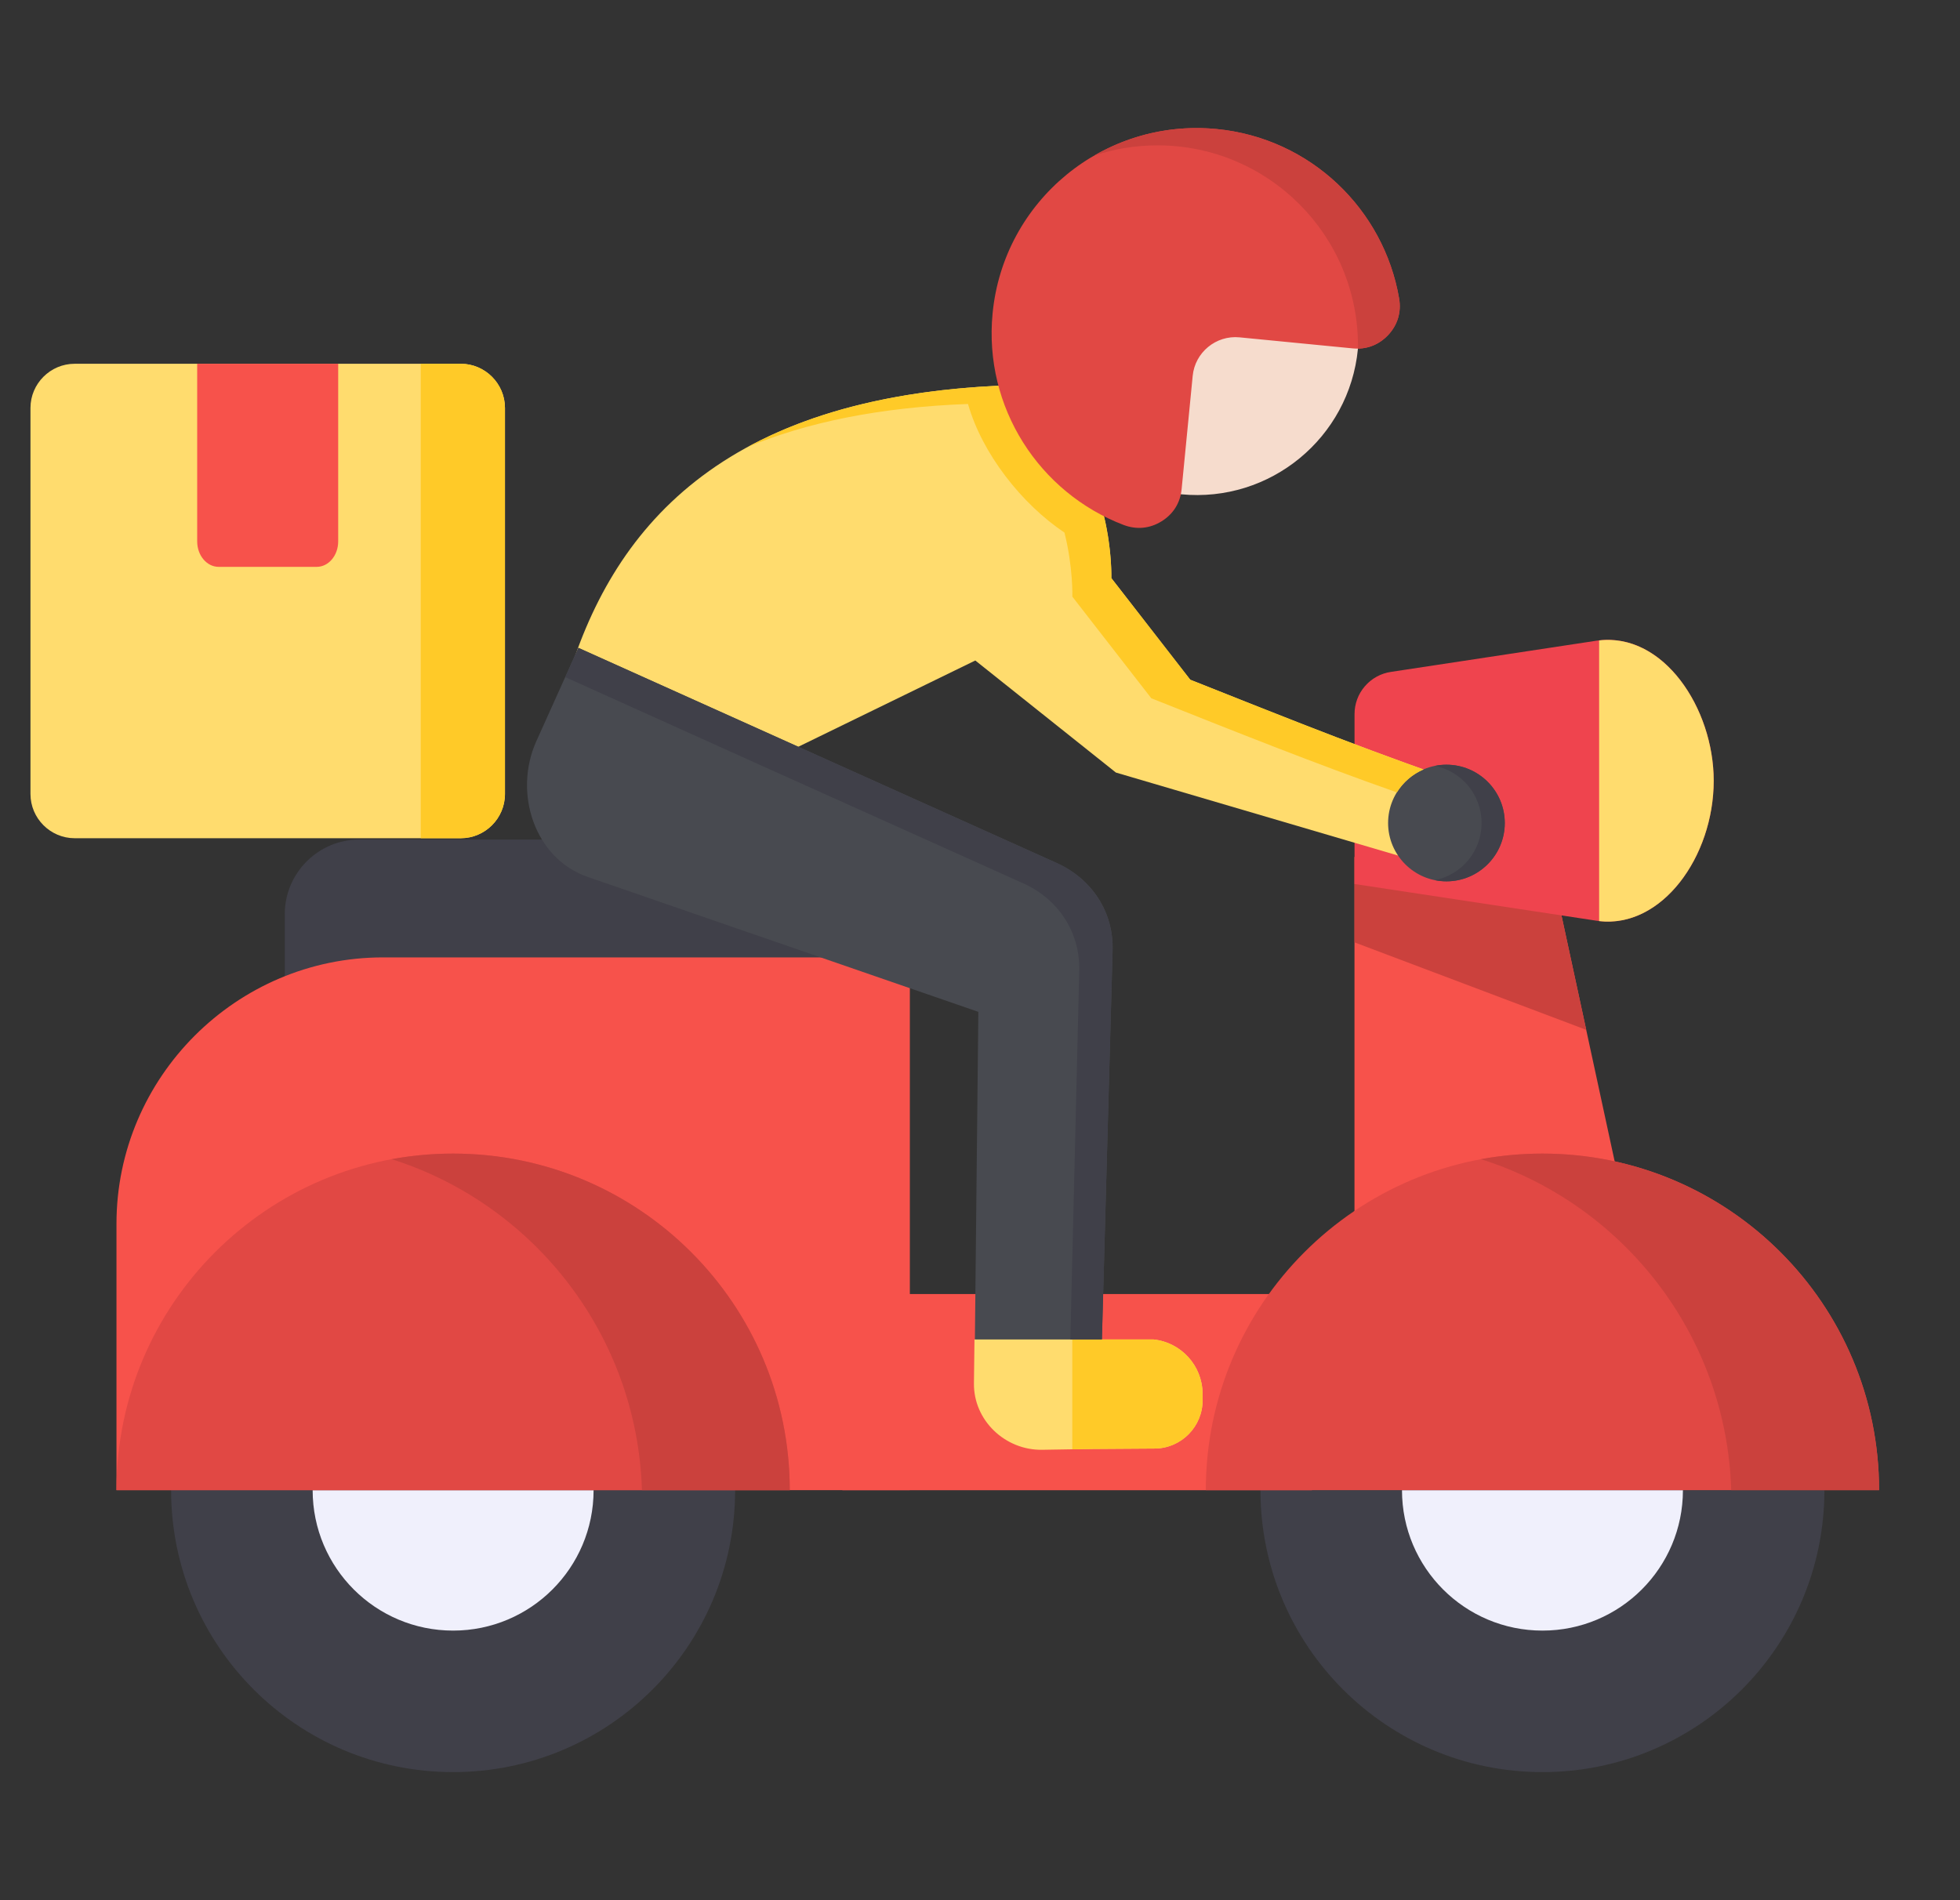 <svg width="33" height="32" viewBox="0 0 33 32" fill="none" xmlns="http://www.w3.org/2000/svg">
<rect x="0" y="0" width="33" height="32" fill="#333333" stroke="none"/>
<g clip-path="url(#clip0_541_7145)">
<path fill-rule="evenodd" clip-rule="evenodd" d="M1.257 14.116H7.758C8.167 14.116 8.502 13.781 8.502 13.371V6.87C8.502 6.461 8.167 6.126 7.758 6.126H1.257C0.848 6.126 0.513 6.461 0.513 6.87V13.371C0.513 13.781 0.848 14.116 1.257 14.116Z" fill="#FFDC6E"/>
<path fill-rule="evenodd" clip-rule="evenodd" d="M7.084 14.116H7.758C8.167 14.116 8.502 13.781 8.502 13.371V6.87C8.502 6.461 8.167 6.126 7.758 6.126H7.084V14.116Z" fill="#FFCA28"/>
<path fill-rule="evenodd" clip-rule="evenodd" d="M5.694 9.118V6.126H3.32V9.118C3.32 9.354 3.482 9.546 3.681 9.546H5.333C5.532 9.546 5.694 9.354 5.694 9.118ZM22.805 14.432H26.077L27.634 21.63H22.805V14.432Z" fill="#F7524B"/>
<path fill-rule="evenodd" clip-rule="evenodd" d="M22.806 14.432H26.078L26.707 17.343L22.806 15.87V14.432Z" fill="#CB413D"/>
<path fill-rule="evenodd" clip-rule="evenodd" d="M4.795 16.647H15.13C15.82 16.647 16.384 16.082 16.384 15.392C16.384 14.702 15.82 14.138 15.13 14.138H6.05C5.36 14.138 4.795 14.702 4.795 15.392V16.647ZM12.377 25.095C12.377 27.717 10.251 29.843 7.629 29.843C5.007 29.843 2.881 27.717 2.881 25.095H12.377Z" fill="#404049"/>
<path fill-rule="evenodd" clip-rule="evenodd" d="M9.994 25.096C9.994 26.402 8.935 27.46 7.629 27.46C6.323 27.46 5.264 26.402 5.264 25.096H9.994Z" fill="#F0F0FC"/>
<path fill-rule="evenodd" clip-rule="evenodd" d="M30.717 25.096C30.717 27.718 28.592 29.843 25.97 29.843C23.348 29.843 21.222 27.718 21.222 25.096H30.717Z" fill="#404049"/>
<path fill-rule="evenodd" clip-rule="evenodd" d="M28.335 25.096C28.335 26.402 27.276 27.46 25.97 27.46C24.664 27.46 23.605 26.402 23.605 25.096H28.335Z" fill="#F0F0FC"/>
<path fill-rule="evenodd" clip-rule="evenodd" d="M1.961 25.095H15.319V16.123H6.447C3.98 16.123 1.961 18.142 1.961 20.609V25.095Z" fill="#F7524B"/>
<path fill-rule="evenodd" clip-rule="evenodd" d="M14.182 21.792H22.089V25.096H14.182V21.792Z" fill="#F7524B"/>
<path fill-rule="evenodd" clip-rule="evenodd" d="M26.878 10.79L23.419 11.315C23.248 11.34 23.092 11.426 22.979 11.558C22.866 11.689 22.805 11.856 22.806 12.029V14.887L26.878 15.505C27.956 15.668 28.853 14.444 28.853 13.148C28.853 11.91 27.986 10.622 26.878 10.79Z" fill="#EF444E"/>
<path fill-rule="evenodd" clip-rule="evenodd" d="M26.924 15.512C27.981 15.634 28.853 14.426 28.853 13.148C28.853 11.928 28.011 10.659 26.924 10.785V15.512Z" fill="#FFDC6E"/>
<path fill-rule="evenodd" clip-rule="evenodd" d="M7.629 19.427C10.76 19.427 13.297 21.965 13.297 25.095H1.961C1.961 21.965 4.499 19.427 7.629 19.427Z" fill="#E14844"/>
<path fill-rule="evenodd" clip-rule="evenodd" d="M9.528 11.531L12.593 12.989L16.421 11.123L18.788 13.01L24.202 14.603L24.974 13.305C23.216 12.718 21.804 12.148 20.039 11.447L18.711 9.736C18.711 9.736 18.754 8.16 17.857 7.335C16.959 6.511 16.954 6.49 16.954 6.49C12.126 6.672 10.284 8.922 9.528 11.531Z" fill="#FFDC6E"/>
<path fill-rule="evenodd" clip-rule="evenodd" d="M24.353 14.842C24.894 14.842 25.335 14.401 25.335 13.86C25.335 13.319 24.894 12.878 24.353 12.878C23.812 12.878 23.371 13.319 23.371 13.86C23.371 14.401 23.812 14.842 24.353 14.842ZM9.896 14.768L16.472 17.04L16.411 22.846H18.544L18.732 16.001C18.75 15.354 18.379 14.797 17.788 14.532L9.738 10.91L9.029 12.485C8.64 13.351 8.998 14.459 9.896 14.768Z" fill="#484A50"/>
<path fill-rule="evenodd" clip-rule="evenodd" d="M16.407 22.557L16.398 23.297C16.391 23.92 16.923 24.425 17.547 24.415L18.4 24.401L19.441 24.394C19.888 24.392 20.251 24.024 20.248 23.576L20.247 23.467C20.244 22.995 19.882 22.605 19.422 22.557H18.533H16.407Z" fill="#FFDC6E"/>
<path fill-rule="evenodd" clip-rule="evenodd" d="M18.054 24.407L18.4 24.401L19.44 24.394C19.888 24.392 20.251 24.024 20.248 23.576L20.247 23.467C20.244 22.995 19.881 22.605 19.422 22.557H18.054V24.407H18.054Z" fill="#FFCA28"/>
<path fill-rule="evenodd" clip-rule="evenodd" d="M25.97 19.427C29.1 19.427 31.638 21.965 31.638 25.095H20.302C20.302 21.965 22.84 19.427 25.97 19.427Z" fill="#E14844"/>
<path fill-rule="evenodd" clip-rule="evenodd" d="M7.629 19.427C10.759 19.427 13.297 21.965 13.297 25.095H10.808C10.728 22.476 8.982 20.277 6.595 19.521C6.936 19.458 7.282 19.427 7.629 19.427ZM25.969 19.427C29.1 19.427 31.637 21.965 31.637 25.095H29.148C29.069 22.476 27.323 20.277 24.935 19.521C25.276 19.458 25.622 19.427 25.969 19.427Z" fill="#CB413D"/>
<path fill-rule="evenodd" clip-rule="evenodd" d="M24.354 12.878C24.896 12.878 25.336 13.318 25.336 13.86C25.336 14.402 24.896 14.842 24.354 14.842C24.287 14.842 24.222 14.835 24.159 14.822C24.608 14.732 24.945 14.335 24.945 13.86C24.945 13.384 24.608 12.988 24.159 12.898C24.223 12.884 24.288 12.878 24.354 12.878ZM12.805 12.886L17.227 14.875C17.818 15.141 18.186 15.697 18.171 16.345L18.021 22.557H18.553L18.733 16.001C18.748 15.404 18.435 14.885 17.924 14.599C17.915 14.594 17.906 14.589 17.898 14.585H17.897C17.862 14.566 17.826 14.548 17.789 14.532L9.738 10.91L9.517 11.403L12.805 12.886Z" fill="#404049"/>
<path fill-rule="evenodd" clip-rule="evenodd" d="M12.591 7.526C13.574 7.118 14.791 6.859 16.298 6.803C16.536 7.64 17.202 8.487 17.922 8.969C18.069 9.551 18.055 10.048 18.055 10.048L19.384 11.759C20.756 12.305 22.125 12.854 23.519 13.344C23.625 13.172 23.781 13.038 23.967 12.958C22.645 12.488 21.344 11.965 20.041 11.447L18.712 9.736C18.712 9.736 18.725 9.26 18.588 8.694C18.475 8.23 18.262 7.707 17.858 7.335C16.96 6.511 16.955 6.49 16.955 6.49C16.906 6.492 16.858 6.494 16.81 6.496C15.018 6.58 13.646 6.954 12.591 7.526Z" fill="#FFCA28"/>
<path fill-rule="evenodd" clip-rule="evenodd" d="M20.415 2.899C21.913 3.045 23.009 4.378 22.863 5.876C22.718 7.374 21.385 8.47 19.887 8.324C18.389 8.179 17.293 6.846 17.438 5.348L20.151 5.612L20.415 2.899Z" fill="#F6DCCD"/>
<path fill-rule="evenodd" clip-rule="evenodd" d="M20.485 2.173C22.07 2.327 23.3 3.529 23.556 5.026C23.596 5.255 23.532 5.469 23.374 5.64C23.215 5.81 23.006 5.889 22.775 5.867L20.869 5.681C20.474 5.643 20.119 5.934 20.081 6.33L19.895 8.235C19.873 8.467 19.755 8.657 19.557 8.779C19.359 8.902 19.137 8.923 18.919 8.841C17.5 8.3 16.558 6.862 16.712 5.277C16.896 3.378 18.586 1.988 20.485 2.173Z" fill="#E14844"/>
<path fill-rule="evenodd" clip-rule="evenodd" d="M20.485 2.173C22.07 2.327 23.3 3.529 23.557 5.026C23.596 5.256 23.532 5.47 23.374 5.64C23.236 5.788 23.06 5.867 22.863 5.871C22.864 5.855 22.864 5.839 22.864 5.823C22.864 3.959 21.353 2.448 19.489 2.448C19.116 2.448 18.758 2.508 18.423 2.62C19.047 2.258 19.768 2.102 20.485 2.173Z" fill="#CB413D"/>
</g>
<defs>
<clipPath id="clip0_541_7145">
<rect width="32" height="32" fill="white" transform="translate(0.075)"/>
</clipPath>
</defs>
</svg>
